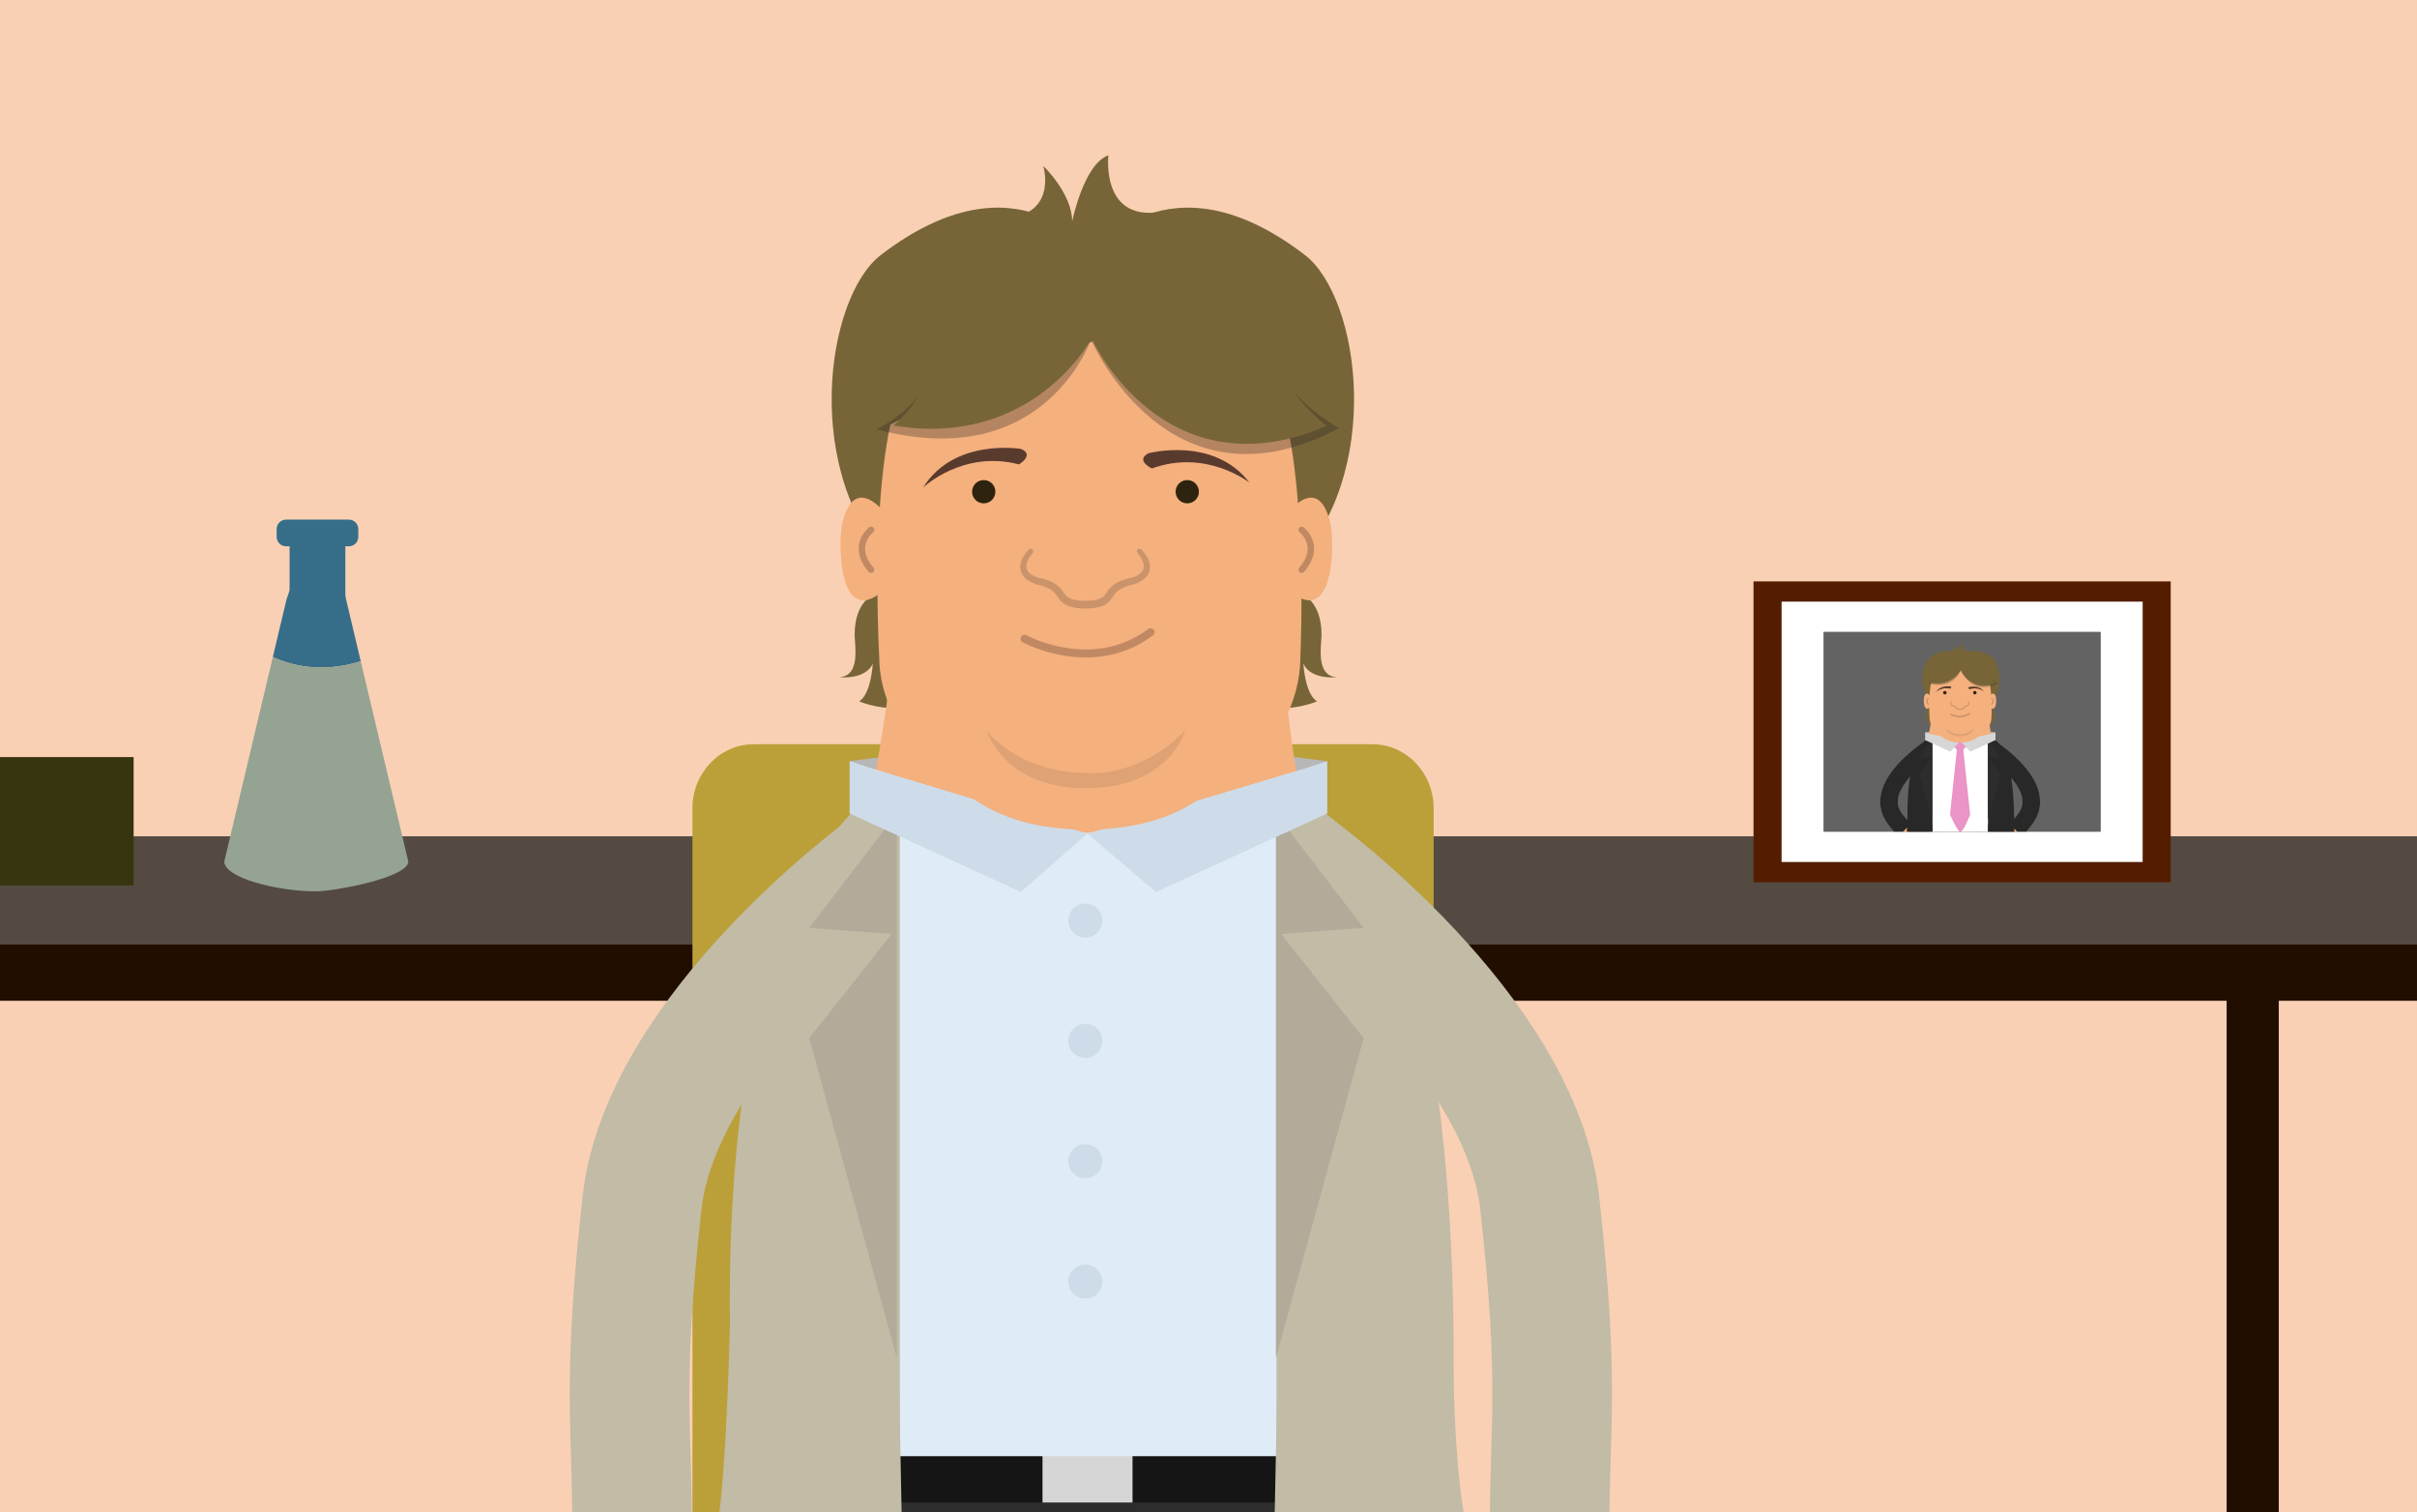 <?xml version="1.0" encoding="utf-8"?>
<!-- Generator: Adobe Illustrator 16.0.0, SVG Export Plug-In . SVG Version: 6.00 Build 0)  -->
<!DOCTYPE svg PUBLIC "-//W3C//DTD SVG 1.1//EN" "http://www.w3.org/Graphics/SVG/1.1/DTD/svg11.dtd">
<svg version="1.1" id="Layer_1" xmlns="http://www.w3.org/2000/svg" xmlns:xlink="http://www.w3.org/1999/xlink" x="0px" y="0px"
	 width="493.135px" height="308.511px" viewBox="0 0 493.135 308.511" enable-background="new 0 0 493.135 308.511"
	 xml:space="preserve">
<rect x="0" y="0" width="493.135" height="308.511" fill="#808080" stroke="none"/>
<g>
	<defs>
		<rect id="SVGID_1_" y="-0.001" width="493.134" height="308.512"/>
	</defs>
	<clipPath id="SVGID_2_">
		<use xlink:href="#SVGID_1_"  overflow="visible"/>
	</clipPath>
	<g clip-path="url(#SVGID_2_)">
		<defs>
			<rect id="SVGID_3_" y="-0.001" width="493.134" height="308.512"/>
		</defs>
		<clipPath id="SVGID_4_">
			<use xlink:href="#SVGID_3_"  overflow="visible"/>
		</clipPath>
		<g clip-path="url(#SVGID_4_)">
			<rect y="-0.001" fill="#F9D0B4" width="493.134" height="308.512"/>
			<rect x="-10.591" y="188.641" fill="#210E00" width="518.086" height="15.551"/>
			<rect x="-22.05" y="170.635" fill="#544A41" width="532" height="22.099"/>
			<rect x="-10.387" y="154.47" fill="#37350F" width="37.649" height="26.191"/>
			<g>
				<path fill="#366D89" d="M73.606,134.929l-2.975-12.533c-1.056-4.989-2.73-6.098-6.098-6.098s-4.988,2.376-6.098,6.098
					l-2.766,11.646C59.246,135.723,65.477,137.434,73.606,134.929z"/>
				<path fill="#95A393" d="M73.606,134.929c-8.13,2.505-14.36,0.794-17.936-0.888l-9.905,41.729c0,3.368,10.823,6.098,18.769,6.098
					c3.367,0,18.769-2.729,18.769-6.098L73.606,134.929z"/>
				<rect x="59.085" y="109.843" fill="#366D89" width="11.372" height="19.495"/>
				<path fill="#366D89" d="M73.097,109.545c0,1.061-0.858,1.922-1.921,1.922h-12.81c-1.062,0-1.921-0.861-1.921-1.922v-1.601
					c0-1.062,0.859-1.922,1.921-1.922h12.81c1.062,0,1.921,0.86,1.921,1.922V109.545z"/>
			</g>
			<g>
				<rect x="357.766" y="118.626" fill="#541D00" width="85.12" height="61.385"/>
				<rect x="363.495" y="122.758" fill="#FFFFFF" width="73.662" height="53.121"/>
				<rect x="372.089" y="128.955" fill="#636363" width="56.474" height="40.727"/>
				<rect x="372.089" y="128.955" fill="#636363" width="56.474" height="40.727"/>
				<g>
					<defs>
						<rect id="SVGID_5_" x="372.089" y="128.955" width="56.474" height="40.727"/>
					</defs>
					<clipPath id="SVGID_6_">
						<use xlink:href="#SVGID_5_"  overflow="visible"/>
					</clipPath>
					<g clip-path="url(#SVGID_6_)">
						<path fill="#776537" d="M393.518,144.412c0,0-0.596,0.219-0.59,1.227c0.002,0.338,0.182,1.227-0.454,1.271
							c0,0,0.772,0.092,0.998-0.408c0,0-0.044,0.908-0.408,1.135c0,0,2.135,0.909,2.498-1.135l-0.182-2.997
							C395.38,143.505,394.062,142.96,393.518,144.412z"/>
						<path fill="#776537" d="M406.367,144.412c0,0,0.596,0.219,0.591,1.227c-0.003,0.338-0.182,1.227,0.453,1.271
							c0,0-0.771,0.092-0.999-0.408c0,0,0.046,0.908,0.409,1.135c0,0-2.135,0.909-2.498-1.135l0.182-2.997
							C404.505,143.505,405.821,142.96,406.367,144.412z"/>
						<g>
							<polygon fill="#B7B7B7" points="392.776,149.431 394.229,149.249 394.457,150.885 							"/>
							<polygon fill="#B7B7B7" points="407.104,149.431 405.65,149.249 405.424,150.885 							"/>
							<path fill="#F4B07D" d="M408.55,159.268h-17.136c0,0,2.806-10.359,2.806-15.323c0-2.868,11.475-2.868,11.475,0
								C405.694,151.119,408.55,159.268,408.55,159.268z"/>
							<g>
								<path fill="#776537" d="M400.075,134.173c0,0-2.228-3.122-6.358,0.048c-1.67,1.281-2.407,6.604,0.403,9.413l6.099-6.819
									L400.075,134.173z"/>
								<path fill="#776537" d="M400.098,134.173c0,0,2.228-3.122,6.358,0.048c1.668,1.281,2.406,6.604-0.403,9.413l-6.1-6.819
									L400.098,134.173z"/>
								<path fill="#F4B07D" d="M405.354,137.721c0,0-1.928-2.467-5.598-2.414c-3.655-0.053-5.19,2.414-5.19,2.414
									c-1.283,2.1-0.899,8.585-0.899,8.585c0,3.208,4.45,5.765,6.32,5.765c1.868,0,6.335-2.39,6.335-5.765
									C406.321,146.306,406.637,139.82,405.354,137.721z"/>
								<g>
									<path opacity="0.1" fill="#232222" d="M402.858,148.521c0,0-0.469,1.726-2.98,1.726c-2.48,0-2.979-1.726-2.979-1.726
										s0.908,1.271,3.085,1.271C399.983,149.791,401.436,149.943,402.858,148.521z"/>
								</g>
								<g opacity="0.2">
									<path fill="#231F20" d="M401.542,143.072c0.07,0.072,0.138,0.161,0.186,0.255c0.05,0.095,0.083,0.213,0.067,0.333
										c-0.02,0.057-0.026,0.127-0.062,0.173l-0.122,0.13c-0.09,0.065-0.19,0.102-0.287,0.151l-0.002,0.001l-0.016,0.003
										c-0.122,0.025-0.253,0.065-0.359,0.127c-0.062,0.022-0.106,0.062-0.143,0.104c-0.038,0.039-0.089,0.075-0.124,0.142
										c-0.028,0.057-0.093,0.121-0.157,0.181c-0.062,0.062-0.146,0.075-0.22,0.112c-0.077,0.041-0.149,0.028-0.225,0.042
										c-0.08,0.006-0.137,0.018-0.236,0.02c-0.144-0.024-0.267-0.006-0.427-0.065c-0.075-0.036-0.167-0.047-0.226-0.111
										c-0.064-0.056-0.128-0.114-0.162-0.178l-0.031-0.046l-0.008-0.012c0.005,0.006-0.017-0.021,0.01,0.012l-0.004-0.005
										l-0.02-0.018l-0.074-0.074c-0.049-0.056-0.1-0.096-0.152-0.11c-0.092-0.051-0.228-0.096-0.349-0.12l-0.015-0.003
										l-0.003-0.001c-0.097-0.05-0.197-0.086-0.287-0.151l-0.122-0.13c-0.036-0.046-0.043-0.116-0.062-0.173
										c-0.016-0.12,0.019-0.238,0.067-0.333c0.05-0.097,0.111-0.179,0.188-0.257c0.029-0.031,0.079-0.032,0.109-0.002
										c0.03,0.029,0.031,0.076,0.005,0.106l-0.005,0.005c-0.113,0.13-0.208,0.311-0.18,0.451
										c0.018,0.031,0.015,0.069,0.041,0.096l0.08,0.081c0.066,0.045,0.155,0.074,0.229,0.114l-0.017-0.004
										c0.152,0.029,0.287,0.064,0.44,0.149c0.082,0.035,0.138,0.081,0.184,0.131l0.075,0.072l0.02,0.018l0.005,0.004l0.018,0.022
										l0.007,0.01l0.027,0.04c0.034,0.061,0.079,0.092,0.12,0.128c0.035,0.045,0.101,0.042,0.146,0.069
										c0.099,0.046,0.268,0.033,0.396,0.052l0.182-0.016c0.061-0.01,0.137,0.001,0.184-0.029c0.049-0.026,0.117-0.031,0.152-0.07
										c0.037-0.037,0.079-0.064,0.117-0.132c0.074-0.096,0.211-0.26,0.346-0.307c0.138-0.074,0.277-0.114,0.429-0.142
										l-0.017,0.004c0.074-0.04,0.163-0.069,0.229-0.114l0.08-0.081c0.026-0.027,0.023-0.065,0.041-0.096
										c0.028-0.142-0.064-0.319-0.182-0.453c-0.028-0.032-0.026-0.081,0.006-0.11
										C401.465,143.041,401.513,143.043,401.542,143.072z"/>
								</g>
								<circle fill="#2E230E" cx="396.807" cy="141.336" r="0.35"/>
								<path fill="#593B2E" d="M394.983,141.213c0,0,1.193-1.142,2.882-0.697c0,0,0.482-0.285,0.064-0.464
									C397.93,140.052,395.925,139.707,394.983,141.213z"/>
								<circle fill="#2E230E" cx="402.923" cy="141.336" r="0.35"/>
								<path fill="#593B2E" d="M404.793,141.064c0,0-1.292-1.025-2.933-0.427c0,0-0.508-0.238-0.107-0.456
									C401.753,140.182,403.718,139.653,404.793,141.064z"/>
								<path fill="#F4B07D" d="M394.189,142.434c0,0-1.2-1.97-1.633-0.145c-0.133,0.562-0.144,3.603,1.585,1.682"/>
								
									<path fill="none" stroke="#C18963" stroke-width="0.192" stroke-linecap="round" stroke-linejoin="round" stroke-miterlimit="10" d="
									M393.422,142.481c0,0-0.625,0.48,0,1.2"/>
								<path fill="#F4B07D" d="M405.592,142.434c0,0,1.201-1.97,1.634-0.145c0.133,0.562,0.144,3.603-1.585,1.682"/>
								
									<path fill="none" stroke="#C18963" stroke-width="0.192" stroke-linecap="round" stroke-linejoin="round" stroke-miterlimit="10" d="
									M406.36,142.481c0,0,0.624,0.48,0,1.2"/>
								
									<path fill="none" stroke="#C18963" stroke-width="0.24" stroke-linecap="round" stroke-linejoin="round" stroke-miterlimit="10" d="
									M398.033,145.756c0,0,2.032,1.114,3.786-0.195"/>
								<path fill="#776537" d="M393.476,135.613c0,0-0.704,4.212-0.608,4.243c0.096,0.032,3.395-1.714,3.395-1.714l3.827-1.328
									l5.683,1.745l1.153-0.48l-0.608-3.01l-5.54-0.576l-4.354,0.479L393.476,135.613z"/>
								<path opacity="0.3" fill="#231F20" d="M400.056,136.814c0,0,2.306,5.347,7.429,2.609c0,0-1.473-0.797-1.713-1.805"/>
								<path opacity="0.3" fill="#231F20" d="M400.022,136.773c0,0-1.386,4.039-6.436,2.688c0,0,1.158-0.557,1.586-1.512"/>
								<path fill="#776537" d="M400.089,136.814c0,0,2.161,4.627,7.027,2.546c0,0-1.104-0.816-1.345-1.825"/>
								<path fill="#776537" d="M400.022,136.773c0,0-1.765,3.271-5.928,2.572c0,0,0.909-0.763,1.063-1.646"/>
								<path fill="#776537" d="M398.087,132.956c0,0,0.774-0.274,0.513-1.409c0,0,0.864,0.833,0.864,1.666
									c0,0,0.353-1.73,1.089-1.986c0,0-0.269,2.271,1.972,1.606l-0.402,0.924l-1.602,1.952l-2.945-0.544L398.087,132.956z"/>
							</g>
						</g>
						
							<path fill="none" stroke="#F4B07D" stroke-width="3.509" stroke-linecap="round" stroke-linejoin="round" stroke-miterlimit="10" d="
							M393.824,152.633c0,0-7.657,4.897-8.352,10.1c-0.321,2.411,0.563,4.019,3.135,6.631"/>
						<path fill="none" stroke="#282828" stroke-width="3.594" stroke-linejoin="round" stroke-miterlimit="10" d="
							M393.824,152.633c0,0-7.657,4.897-8.352,10.1c-0.321,2.411,0.563,4.019,3.135,6.631"/>
						
							<path fill="none" stroke="#F4B07D" stroke-width="3.509" stroke-linecap="round" stroke-linejoin="round" stroke-miterlimit="10" d="
							M406.024,152.633c0,0,7.658,4.897,8.352,10.1c0.322,2.411-0.562,4.019-3.135,6.631"/>
						<path fill="none" stroke="#282828" stroke-width="3.594" stroke-linejoin="round" stroke-miterlimit="10" d="
							M406.024,152.633c0,0,7.658,4.897,8.352,10.1c0.322,2.411-0.562,4.019-3.135,6.631"/>
						
							<line fill="none" stroke="#2D2D2D" stroke-width="3.996" stroke-linecap="round" stroke-linejoin="round" stroke-miterlimit="10" x1="396.051" y1="171.641" x2="396.051" y2="191.214"/>
						
							<line fill="none" stroke="#2D2D2D" stroke-width="3.996" stroke-linecap="round" stroke-linejoin="round" stroke-miterlimit="10" x1="403.493" y1="171.641" x2="403.493" y2="191.214"/>
						<path fill="#F4B07D" d="M393.366,151.802c-1.021,4.361-2.994,4.011-2.994,11.381c0,9.073,0,7.444,0,7.674
							c0,0.017,0.998,0.024,0.998,0.024h8.616v-19.079H393.366z"/>
						<path fill="#F4B07D" d="M406.274,151.802c1.022,4.361,2.995,4.011,2.995,11.381c0,9.073,0,7.444,0,7.674
							c0,0.017-0.998,0.024-0.998,0.024h-8.615v-19.079H406.274z"/>
						<g>
							<circle opacity="0.2" fill="#232222" cx="395.46" cy="158.274" r="0.865"/>
							<circle opacity="0.2" fill="#232222" cx="395.46" cy="158.274" r="0.433"/>
						</g>
						<g>
							<circle opacity="0.2" fill="#232222" cx="404.179" cy="158.274" r="0.865"/>
							<circle opacity="0.2" fill="#232222" cx="404.179" cy="158.274" r="0.433"/>
						</g>
						<ellipse opacity="0.2" fill="#232222" cx="399.953" cy="166.821" rx="0.266" ry="0.433"/>
						<path fill="#2D2D2D" d="M399.82,178.807c5.262,0,9.528-3.268,9.528-8.53h-19.058
							C390.291,175.539,394.558,178.807,399.82,178.807z"/>
						<path fill="#1C1C1C" d="M398.025,191.805c-5.344,0-9.677,1.148-9.677,2.568h9.677V191.805z"/>
						<path fill="#1C1C1C" d="M401.489,191.805c5.344,0,9.676,1.148,9.676,2.568h-9.676V191.805z"/>
						<rect x="393.794" y="190.526" fill="#2D2D2D" width="4.396" height="1.508"/>
						<rect x="401.292" y="190.526" fill="#2D2D2D" width="4.396" height="1.508"/>
						<rect x="390.368" y="170.289" fill="#161516" width="18.942" height="1.425"/>
						<rect x="398.572" y="170.289" fill="#D6D6D6" width="2.706" height="1.425"/>
						<rect x="393.285" y="151.588" fill="#FFFFFF" width="12.943" height="18.733"/>
						<path fill="#282828" d="M389.188,165.91c0,0-0.076,4.525-0.39,6.598c0,0,0.604,0.273,2.128,0.273c0,0,3.092,0.365,3.428-0.03
							l-0.091-4.539L389.188,165.91z"/>
						<path fill="#282828" d="M394.286,151.012v19.484h-4.896c0,0-1.498-14.214,3.419-19.484H394.286z"/>
						<path fill="#282828" d="M410.896,166.454c0,0,0,4.632,0.478,6.177c0,0-1.129,0.303-2.652,0.303c0,0-2.849,0.213-3.185-0.183
							l0.092-4.539L410.896,166.454z"/>
						<path fill="#282828" d="M405.605,151.012v19.484h5.258c0,0,0.885-16.151-3.78-19.484H405.605z"/>
						<polygon fill="#2D2D2D" points="394.197,151.002 391.562,154.444 394.04,154.628 391.562,157.758 394.197,167.371 						"/>
						<polygon fill="#2D2D2D" points="405.588,151.002 408.222,154.444 405.745,154.628 408.222,157.758 405.588,167.371 						"/>
						<g>
							<g>
								<polygon fill="#EA94C7" points="397.942,151.669 399.875,153.602 401.878,151.669 399.922,151.162 								"/>
								<path fill="#EA94C7" d="M400.55,152.775l-0.605-0.614v-0.068l-0.034,0.034l-0.033-0.034l-0.003,0.072l-0.604,0.61
									l-1.413,13.458c0,0,1.553,3.5,2.087,3.5c0.678,0,2.019-3.5,2.019-3.5L400.55,152.775z"/>
							</g>
							<polygon fill="#D6D6D6" points="393.321,149.613 399.986,151.162 397.923,153.367 392.776,151.006 392.776,149.431 							
								"/>
							<polygon fill="#D6D6D6" points="406.586,149.613 399.922,151.162 401.983,153.367 407.131,151.006 407.131,149.431 							
								"/>
						</g>
						<g>
							<path fill="#F4B07D" d="M404.497,149.046c0,0-0.727,2.445-4.619,2.445c-3.845,0-4.619-2.445-4.619-2.445
								s1.407,1.801,4.783,1.801C400.042,150.847,402.292,151.062,404.497,149.046z"/>
						</g>
					</g>
				</g>
			</g>
			<rect x="454.295" y="196.007" fill="#210E00" width="10.64" height="130.954"/>
			<path fill="#BBA039" d="M292.504,478.418c0,7.214-5.596,13.063-12.498,13.063H153.778c-6.902,0-12.499-5.85-12.499-13.063
				V164.912c0-7.215,5.597-13.062,12.499-13.062h126.228c6.902,0,12.498,5.848,12.498,13.062V478.418z"/>
			<g>
				<path fill="#776537" d="M178.382,121.216c0,0-4.047,1.479-4.008,8.325c0.014,2.293,1.232,8.324-3.084,8.633
					c0,0,5.242,0.617,6.783-2.774c0,0-0.309,6.166-2.775,7.708c0,0,14.492,6.166,16.957-7.708l-1.232-20.349
					C191.022,115.051,182.081,111.35,178.382,121.216z"/>
				<path fill="#776537" d="M265.616,121.216c0,0,4.047,1.479,4.009,8.325c-0.015,2.293-1.233,8.324,3.083,8.633
					c0,0-5.241,0.617-6.784-2.774c0,0,0.31,6.166,2.776,7.708c0,0-14.491,6.166-16.958-7.708l1.233-20.349
					C252.976,115.051,261.916,111.35,265.616,121.216z"/>
				<g>
					<polygon fill="#B7B7B7" points="173.345,155.285 183.211,154.053 184.753,165.151 					"/>
					<polygon fill="#B7B7B7" points="270.62,155.285 260.753,154.053 259.211,165.151 					"/>
					<path fill="#F4B07D" d="M280.435,222.07H164.097c0,0,19.045-70.331,19.045-104.036c0-19.477,77.907-19.476,77.907,0
						C261.049,166.746,280.435,222.07,280.435,222.07z"/>
					<g>
						<path fill="#776537" d="M222.899,51.694c0,0-15.127-21.195-43.17,0.323c-11.333,8.697-16.338,44.836,2.737,63.914
							l41.41-46.307L222.899,51.694z"/>
						<path fill="#776537" d="M223.049,51.694c0,0,15.127-21.195,43.17,0.323c11.331,8.7,16.339,44.836-2.736,63.914l-41.411-46.307
							L223.049,51.694z"/>
						<path fill="#F4B07D" d="M258.737,75.782c0,0-13.094-16.748-38.006-16.389c-24.814-0.359-35.236,16.389-35.236,16.389
							c-8.711,14.253-6.106,58.282-6.106,58.282c0,21.784,30.214,39.143,42.904,39.143s43.015-16.226,43.015-39.143
							C265.308,134.064,267.447,90.035,258.737,75.782z"/>
						<g>
							<path opacity="0.1" fill="#232222" d="M241.794,149.104c0,0-3.182,11.712-20.231,11.712c-16.842,0-20.23-11.712-20.23-11.712
								s6.161,8.628,20.95,8.628C222.282,157.732,232.135,158.764,241.794,149.104z"/>
						</g>
						<g opacity="0.2">
							<path fill="#231F20" d="M232.85,112.102c0.516,0.52,0.938,1.083,1.281,1.741c0.169,0.326,0.317,0.678,0.399,1.064
								c0.048,0.19,0.087,0.384,0.088,0.593c0.016,0.204,0.022,0.409-0.023,0.62c-0.03,0.21-0.062,0.42-0.156,0.613
								c-0.085,0.193-0.146,0.408-0.28,0.565c-0.123,0.165-0.241,0.344-0.379,0.491l-0.443,0.393
								c-0.146,0.143-0.312,0.221-0.472,0.323l-0.485,0.289l-1.002,0.419l-0.02,0.008l-0.102,0.021
								c-0.398,0.081-0.853,0.189-1.262,0.337c-0.419,0.135-0.82,0.313-1.194,0.51c-0.178,0.11-0.371,0.203-0.542,0.316
								l-0.471,0.372c-0.259,0.29-0.479,0.514-0.738,0.969c-0.28,0.416-0.596,0.913-1.084,1.268
								c-0.455,0.373-0.998,0.625-1.512,0.771c-0.527,0.201-1.03,0.214-1.547,0.315c-0.518,0.028-0.97,0.06-1.539,0.069
								c-0.482-0.031-0.931-0.028-1.44-0.088c-0.528-0.083-1.06-0.14-1.572-0.329c-0.259-0.069-0.516-0.164-0.768-0.307
								c-0.257-0.12-0.504-0.259-0.729-0.452c-0.48-0.339-0.821-0.815-1.117-1.238l-0.195-0.306l-0.049-0.077l-0.024-0.038
								c0.023,0.031-0.056-0.077,0.052,0.069l-0.004-0.004l-0.008-0.009l-0.014-0.017l-0.114-0.137
								c-0.15-0.169-0.306-0.395-0.453-0.518c-0.145-0.1-0.282-0.204-0.417-0.315c-0.162-0.107-0.361-0.205-0.537-0.313
								c-0.374-0.198-0.775-0.376-1.195-0.511c-0.408-0.148-0.861-0.257-1.261-0.337l-0.101-0.021l-0.021-0.008l-1.001-0.418
								l-0.485-0.289c-0.16-0.102-0.326-0.18-0.472-0.323l-0.444-0.393c-0.137-0.146-0.255-0.326-0.378-0.49
								c-0.133-0.157-0.195-0.372-0.281-0.565c-0.094-0.193-0.125-0.403-0.155-0.613c-0.046-0.21-0.04-0.416-0.024-0.62
								c0-0.208,0.039-0.402,0.088-0.592c0.081-0.386,0.229-0.738,0.398-1.064c0.163-0.333,0.365-0.633,0.576-0.923
								c0.219-0.291,0.432-0.552,0.708-0.824c0.207-0.204,0.541-0.202,0.745,0.005c0.198,0.2,0.203,0.519,0.016,0.725l-0.015,0.016
								c-0.187,0.205-0.384,0.468-0.55,0.717c-0.166,0.255-0.322,0.518-0.436,0.789c-0.122,0.267-0.219,0.542-0.256,0.808
								c-0.028,0.134-0.049,0.266-0.037,0.392c-0.004,0.128-0.004,0.255,0.035,0.369c0.024,0.118,0.04,0.238,0.108,0.34
								c0.061,0.104,0.08,0.223,0.179,0.312c0.083,0.094,0.146,0.199,0.236,0.291l0.312,0.255c0.091,0.095,0.234,0.152,0.356,0.225
								l0.375,0.211l0.847,0.324l-0.121-0.029c0.534,0.088,1.01,0.192,1.501,0.349c0.487,0.142,0.967,0.334,1.437,0.566
								c0.234,0.129,0.463,0.242,0.697,0.395c0.239,0.18,0.477,0.368,0.706,0.56c0.207,0.189,0.322,0.364,0.488,0.547l0.115,0.136
								l0.014,0.017l0.068,0.091l0.023,0.037l0.048,0.073l0.19,0.292c0.252,0.346,0.477,0.659,0.783,0.86
								c0.137,0.122,0.304,0.211,0.481,0.289c0.162,0.096,0.35,0.164,0.553,0.212c0.383,0.143,0.804,0.174,1.212,0.244
								c0.432,0.05,0.938,0.046,1.402,0.072l1.307-0.05c0.412-0.083,0.877-0.09,1.24-0.239c0.19-0.061,0.397-0.104,0.549-0.205
								c0.164-0.087,0.341-0.159,0.466-0.286c0.296-0.195,0.506-0.521,0.757-0.883c0.209-0.372,0.613-0.876,1.008-1.267l0.652-0.504
								c0.227-0.146,0.46-0.265,0.692-0.393c0.47-0.231,0.95-0.423,1.438-0.565c0.491-0.157,0.966-0.26,1.501-0.349l-0.121,0.029
								l0.846-0.324l0.376-0.211c0.122-0.073,0.265-0.13,0.356-0.225l0.312-0.255c0.091-0.092,0.153-0.196,0.236-0.291
								c0.098-0.089,0.118-0.208,0.178-0.312c0.068-0.102,0.083-0.222,0.108-0.34c0.039-0.114,0.038-0.241,0.034-0.369
								c0.013-0.125-0.009-0.258-0.036-0.392c-0.038-0.266-0.135-0.542-0.257-0.808c-0.239-0.534-0.595-1.067-0.991-1.511
								l-0.012-0.012c-0.193-0.217-0.176-0.551,0.042-0.745C232.334,111.893,232.654,111.905,232.85,112.102z"/>
						</g>
						<circle fill="#2E230E" cx="200.71" cy="100.33" r="2.375"/>
						<path fill="#593B2E" d="M188.334,99.485c0,0,8.099-7.747,19.56-4.731c0,0,3.28-1.933,0.439-3.146
							C208.333,91.607,194.717,89.264,188.334,99.485z"/>
						<path fill="#2E230E" d="M239.859,100.33c0,1.312,1.062,2.372,2.375,2.372c1.313,0,2.378-1.06,2.378-2.372
							s-1.064-2.377-2.378-2.377C240.922,97.953,239.859,99.018,239.859,100.33z"/>
						<path fill="#593B2E" d="M254.931,98.482c0,0-8.777-6.961-19.913-2.896c0,0-3.444-1.621-0.729-3.093
							C234.288,92.494,247.628,88.9,254.931,98.482z"/>
						<path fill="#F4B07D" d="M182.942,107.777c0,0-8.149-13.368-11.085-0.979c-0.905,3.816-0.979,24.457,10.759,11.416"/>
						
							<path fill="none" stroke="#C18963" stroke-width="1.304" stroke-linecap="round" stroke-linejoin="round" stroke-miterlimit="10" d="
							M177.726,108.104c0,0-4.239,3.262,0,8.149"/>
						<path fill="#F4B07D" d="M260.353,107.777c0,0,8.154-13.368,11.088-0.979c0.906,3.816,0.978,24.457-10.758,11.416"/>
						
							<path fill="none" stroke="#C18963" stroke-width="1.304" stroke-linecap="round" stroke-linejoin="round" stroke-miterlimit="10" d="
							M265.573,108.104c0,0,4.236,3.262,0,8.149"/>
						
							<path fill="none" stroke="#C18963" stroke-width="1.629" stroke-linecap="round" stroke-linejoin="round" stroke-miterlimit="10" d="
							M209.04,130.335c0,0,13.794,7.564,25.696-1.328"/>
						<path fill="#776537" d="M178.1,61.475c0,0-4.789,28.592-4.137,28.809c0.65,0.217,23.048-11.635,23.048-11.635l25.98-9.023
							l38.584,11.85l7.828-3.259l-4.132-20.437l-37.612-3.911l-29.56,3.259L178.1,61.475z"/>
						<path opacity="0.3" fill="#231F20" d="M222.77,69.625c0,0,15.654,36.305,50.435,17.719c0,0-9.999-5.407-11.629-12.254"/>
						<path opacity="0.3" fill="#231F20" d="M222.548,69.352c0,0-9.413,27.421-43.694,18.244c0,0,7.862-3.78,10.765-10.268"/>
						<path fill="#776537" d="M222.991,69.625c0,0,14.674,31.416,47.713,17.286c0,0-7.499-5.545-9.129-12.394"/>
						<path fill="#776537" d="M222.548,69.352c0,0-11.986,22.213-40.25,17.468c0,0,6.176-5.187,7.216-11.182"/>
						<path fill="#776537" d="M209.4,43.434c0,0,5.261-1.865,3.479-9.568c0,0,5.872,5.65,5.872,11.307c0,0,2.391-11.74,7.391-13.479
							c0,0-1.821,15.427,13.389,10.902l-2.736,6.272l-10.871,13.258l-19.998-3.695L209.4,43.434z"/>
					</g>
				</g>
				
					<path fill="none" stroke="#F4B07D" stroke-width="23.826" stroke-linecap="round" stroke-linejoin="round" stroke-miterlimit="10" d="
					M180.464,177.024c0,0-45.541,33.041-49.478,68.455c-4.065,36.601-2.033,45.411-2.033,64.799"/>
				<path fill="none" stroke="#C2BBA6" stroke-width="24.399" stroke-linejoin="round" stroke-miterlimit="10" d="M180.464,177.024
					c0,0-45.541,33.041-49.478,68.455c-4.065,36.601-2.033,45.411-2.033,64.799"/>
				
					<path fill="none" stroke="#F4B07D" stroke-width="23.826" stroke-linecap="round" stroke-linejoin="round" stroke-miterlimit="10" d="
					M264.669,177.024c0,0,45.546,33.041,49.481,68.455c4.065,36.601,2.033,45.411,2.033,64.799"/>
				<path fill="none" stroke="#C2BBA6" stroke-width="24.399" stroke-linejoin="round" stroke-miterlimit="10" d="M264.669,177.024
					c0,0,45.546,33.041,49.481,68.455c4.065,36.601,2.033,45.411,2.033,64.799"/>
				
					<line fill="none" stroke="#2D2D2D" stroke-width="27.132" stroke-linecap="round" stroke-linejoin="round" stroke-miterlimit="10" x1="195.575" y1="306.07" x2="195.575" y2="438.961"/>
				
					<line fill="none" stroke="#2D2D2D" stroke-width="27.132" stroke-linecap="round" stroke-linejoin="round" stroke-miterlimit="10" x1="246.104" y1="306.07" x2="246.104" y2="438.961"/>
				<path fill="#F4B07D" d="M177.352,171.385c-6.935,29.606-20.333,27.222-20.333,77.269c0,61.601,0,50.533,0,52.097
					c0,0.111,6.777,0.164,6.777,0.164h58.5V171.385H177.352z"/>
				<path fill="#F4B07D" d="M264.993,171.385c6.937,29.606,20.334,27.222,20.334,77.269c0,61.601,0,50.533,0,52.097
					c0,0.111-6.778,0.164-6.778,0.164h-58.496V171.385H264.993z"/>
				<g>
					<circle opacity="0.2" fill="#232222" cx="191.568" cy="215.329" r="5.872"/>
					<path opacity="0.2" fill="#232222" d="M194.508,215.329c0,1.62-1.315,2.94-2.939,2.94c-1.623,0-2.938-1.32-2.938-2.94
						c0-1.621,1.315-2.937,2.938-2.937C193.192,212.393,194.508,213.708,194.508,215.329z"/>
				</g>
				<g>
					<circle opacity="0.2" fill="#232222" cx="250.761" cy="215.329" r="5.873"/>
					<path opacity="0.2" fill="#232222" d="M253.7,215.329c0,1.62-1.315,2.94-2.938,2.94c-1.624,0-2.938-1.32-2.938-2.94
						c0-1.621,1.314-2.937,2.938-2.937C252.385,212.393,253.7,213.708,253.7,215.329z"/>
				</g>
				<path opacity="0.2" fill="#232222" d="M223.875,273.354c0,1.62-0.81,2.935-1.807,2.935s-1.807-1.314-1.807-2.935
					c0-1.625,0.81-2.939,1.807-2.939S223.875,271.729,223.875,273.354z"/>
				<path fill="#2D2D2D" d="M221.165,354.725c35.729,0,64.691-22.188,64.691-57.916H156.474
					C156.474,332.537,185.437,354.725,221.165,354.725z"/>
				<rect x="156.991" y="296.896" fill="#161516" width="128.61" height="9.672"/>
				<rect x="212.698" y="296.896" fill="#D6D6D6" width="18.369" height="9.672"/>
				<rect x="176.802" y="169.931" fill="#DFECF7" width="87.875" height="127.187"/>
				<path fill="#C2BBA6" d="M148.987,267.164c0,0-0.516,30.729-2.643,44.796c0,0,4.105,1.86,14.445,1.86
					c0,0,20.991,2.476,23.268-0.208l-0.618-30.818L148.987,267.164z"/>
				<path fill="#C2BBA6" d="M183.595,166.015v132.287h-33.236c0,0-10.178-96.501,23.205-132.287H183.595z"/>
				<path fill="#C2BBA6" d="M296.364,270.861c0,0,0,31.449,3.237,41.932c0,0-7.663,2.057-18.005,2.057
					c0,0-19.341,1.446-21.619-1.237l0.622-30.818L296.364,270.861z"/>
				<path fill="#C2BBA6" d="M260.444,166.015v132.287h35.703c0,0,6.005-109.655-25.672-132.287H260.444z"/>
				<polygon fill="#B2AB9A" points="182.991,165.951 165.104,189.323 181.924,190.568 165.104,211.813 182.991,277.088 				"/>
				<polygon fill="#B2AB9A" points="260.324,165.951 278.212,189.323 261.394,190.568 278.212,211.813 260.324,277.088 				"/>
				<g>
					<polygon fill="#CEDCE9" points="177.044,156.52 221.854,170.09 208.288,182.008 173.345,165.977 173.345,155.285 					"/>
					<polygon fill="#CEDCE9" points="267.101,156.52 221.854,170.09 235.858,182.008 270.801,165.977 270.801,155.285 					"/>
				</g>
				<g>
					<path fill="#F4B07D" d="M252.922,152.675c0,0-4.931,16.596-31.359,16.596c-26.107,0-31.359-16.596-31.359-16.596
						s9.549,12.226,32.475,12.226C222.678,164.9,237.952,166.363,252.922,152.675z"/>
				</g>
			</g>
			<g>
				<circle fill="#CEDCE9" cx="221.442" cy="187.822" r="3.479"/>
				<circle fill="#CEDCE9" cx="221.442" cy="212.376" r="3.479"/>
				<circle fill="#CEDCE9" cx="221.442" cy="236.93" r="3.479"/>
				<circle fill="#CEDCE9" cx="221.442" cy="261.484" r="3.479"/>
			</g>
		</g>
	</g>
</g>
</svg>
